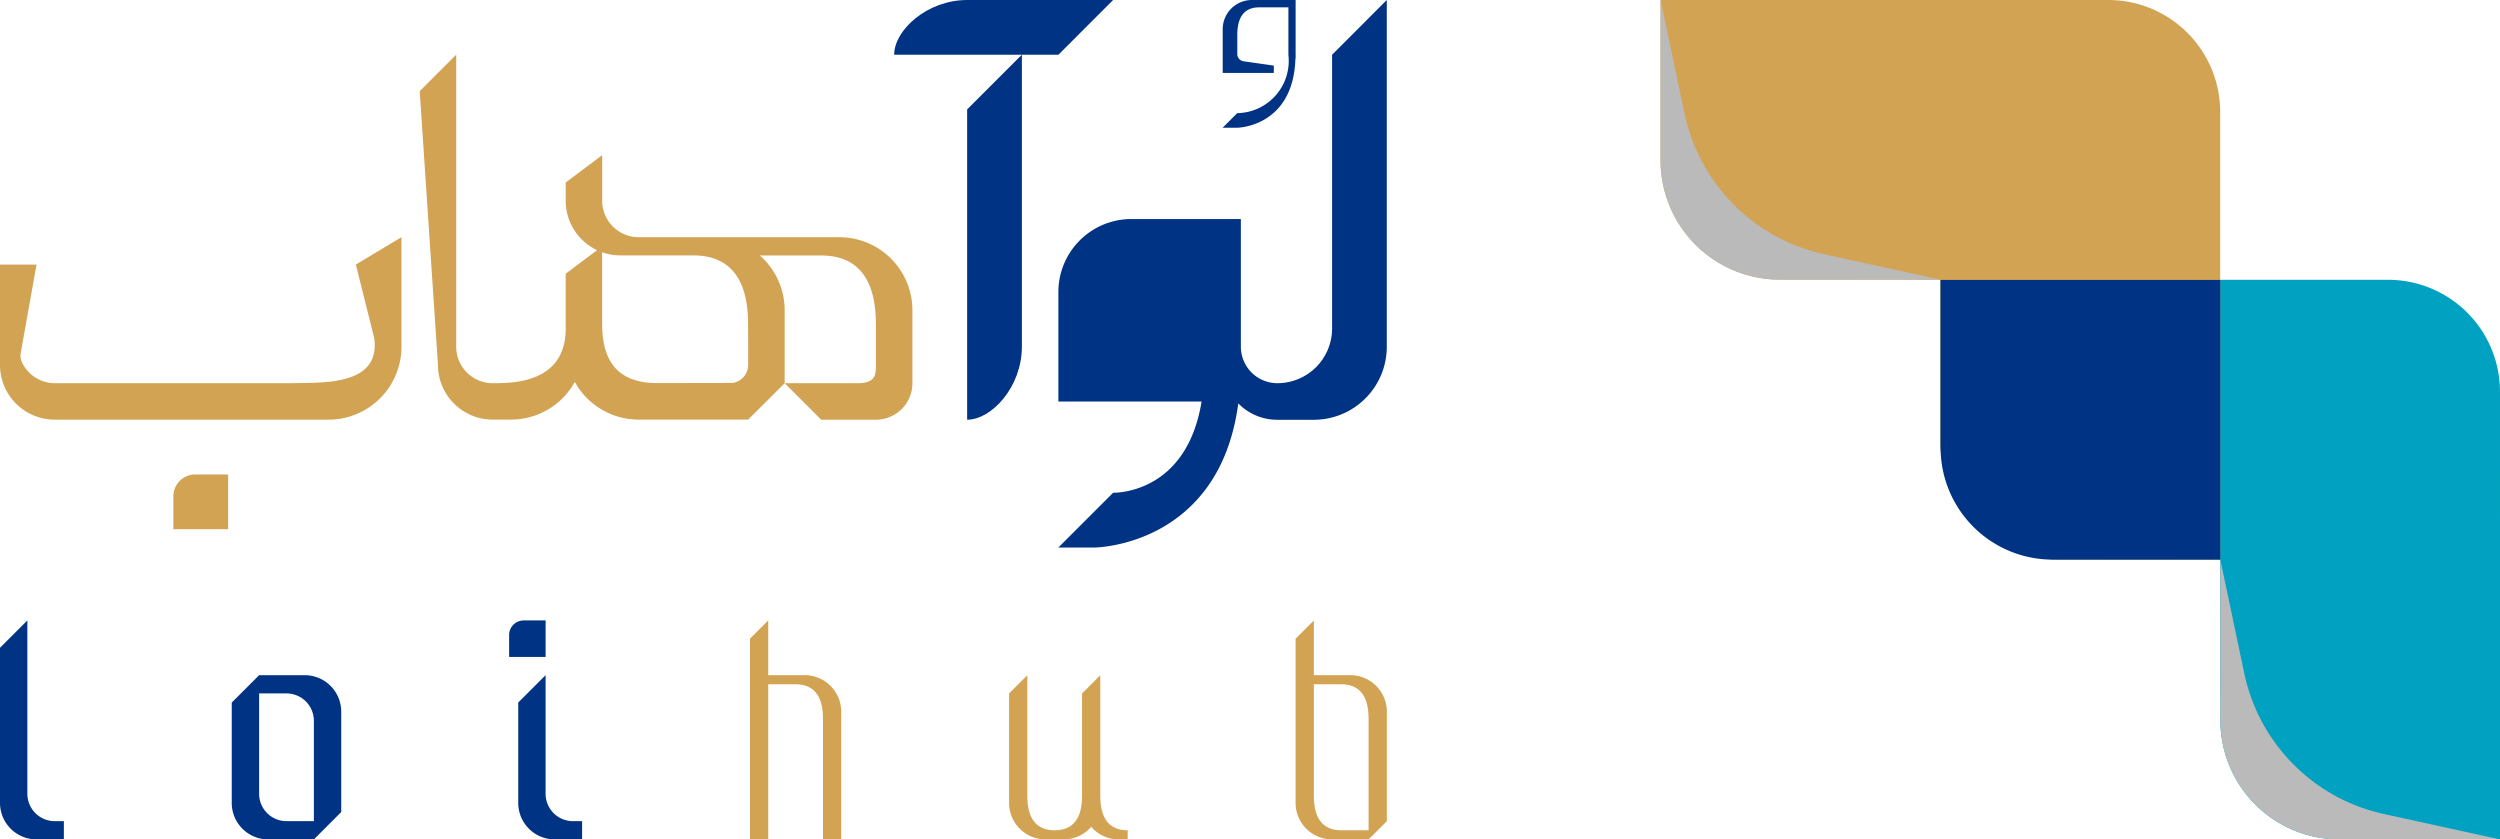 <svg xmlns="http://www.w3.org/2000/svg" width="142.957" height="48" viewBox="0 0 142.957 48"><defs><style>.a{fill:#003383;}.b{fill:#d3a354;}.c{fill:#00a1c1;}.d{fill:#bababa;mix-blend-mode:multiply;isolation:isolate;}</style></defs><g transform="translate(-70.866 -165.01)"><g transform="translate(70.866 165.01)"><g transform="translate(51.13)"><path class="a" d="M210.33,171.479l-.835.835h.835c.033,0,3.214-.055,3.328-3.965h.011V165.01h-2.5a1.669,1.669,0,0,0-1.669,1.669v2.5h2.921v-.418l-1.728-.247a.418.418,0,0,1-.359-.414V167.1c0-.46,0-1.67,1.252-1.67h1.67v2.713A2.991,2.991,0,0,1,210.33,171.479Z" transform="translate(-190.712 -165.01)"/><path class="a" d="M206.525,168.14v15.652a3.13,3.13,0,0,1-3.13,3.13,2.087,2.087,0,0,1-2.087-2.087v-7.3h-6.261a4.174,4.174,0,0,0-4.174,4.174v6.261h8.188c-.845,5.213-4.829,5.218-5.058,5.218l-3.13,3.13h2.087c.077,0,7.121-.108,8.2-8.24a3.12,3.12,0,0,0,2.231.936h2.087a4.174,4.174,0,0,0,4.174-4.174V165.01Z" transform="translate(-181.482 -165.01)"/><path class="a" d="M180.528,190v2.087c1.392,0,3.13-1.868,3.13-4.174v-16.7l-3.13,3.13Z" transform="translate(-176.354 -168.087)"/><path class="a" d="M184.773,165.01h-8.347c-2.305,0-4.174,1.738-4.174,3.13h9.391Z" transform="translate(-172.251 -165.01)"/></g><g transform="translate(0 3.13)"><path class="b" d="M142.455,181.652H130.977a2.087,2.087,0,0,1-2.087-2.087v-2.608l-2.087,1.565v1.043a3.128,3.128,0,0,0,1.794,2.828l-1.794,1.346v3.13c0,3.13-3.023,3.13-4.174,3.13a2.087,2.087,0,0,1-2.087-2.087v-16.7l-2.087,2.087,1.043,15.652a3.13,3.13,0,0,0,3.13,3.13h1.044a4.17,4.17,0,0,0,3.652-2.154,4.171,4.171,0,0,0,3.652,2.154h6.261L139.325,190v-4.174a4.16,4.16,0,0,0-1.42-3.13h3.507c3.13,0,3.13,3.023,3.13,4.174v2.087c0,.519,0,1.043-1.043,1.043h-4.174l2.087,2.087h3.13A2.086,2.086,0,0,0,146.629,190v-4.174A4.174,4.174,0,0,0,142.455,181.652Zm-5.217,7.3a1.043,1.043,0,0,1-.9,1.033l-4.386.008c-3.063-.036-3.066-2.506-3.066-3.649v-3.834a3.123,3.123,0,0,0,1.043.182h4.174c3.131,0,3.131,3.023,3.131,4.174Z" transform="translate(-94.455 -171.217)"/><path class="b" d="M92.258,197.647c.432,2.838-3.147,2.553-4.686,2.608H74a2.075,2.075,0,0,1-1.895-1.234.915.915,0,0,1-.043-.554l.894-4.995H70.866v5.739a3.13,3.13,0,0,0,3.13,3.13H89.649a4.174,4.174,0,0,0,4.174-4.174v-6.261l-2.609,1.565Z" transform="translate(-70.866 -181.473)"/><path class="b" d="M90.522,220.058v1.878h3.131v-3.13H91.774A1.252,1.252,0,0,0,90.522,220.058Z" transform="translate(-80.609 -194.806)"/></g></g><g transform="translate(165.822 165.01)"><path class="c" d="M322.878,203.136a6.4,6.4,0,0,0-6.4-6.4h-25.6v9.176a6.816,6.816,0,0,0,6.816,6.815l9.185.009.009,9.185a6.816,6.816,0,0,0,6.816,6.815h9.176Z" transform="translate(-274.878 -180.736)"/><path class="b" d="M291.152,171.41a6.4,6.4,0,0,0-6.4-6.4h-25.6v9.175A6.816,6.816,0,0,0,265.968,181l9.184.009v9.184a6.815,6.815,0,0,0,6.816,6.815h9.185Z" transform="translate(-259.152 -165.01)"/><path class="d" d="M265.968,181h9.175l-6.642-1.454a10.436,10.436,0,0,1-7.981-8.044l-1.368-6.493v9.175A6.816,6.816,0,0,0,265.968,181Z" transform="translate(-259.152 -165.01)"/><path class="d" d="M329.438,244.471h9.176l-6.642-1.454a10.435,10.435,0,0,1-7.981-8.044l-1.368-6.493v9.175A6.816,6.816,0,0,0,329.438,244.471Z" transform="translate(-290.613 -196.471)"/><path class="a" d="M297.3,212.744h9.592V196.753H290.9v9.591A6.4,6.4,0,0,0,297.3,212.744Z" transform="translate(-274.887 -180.744)"/></g><g transform="translate(70.866 200.488)"><path class="a" d="M74.518,246.837v1.043H72.953a2.087,2.087,0,0,1-2.087-2.087v-8.869l1.565-1.565v9.913A1.565,1.565,0,0,0,74,246.837Z" transform="translate(-70.866 -235.359)"/><g transform="translate(29.113 0)"><path class="a" d="M130.681,237.446h-2.087v-1.252a.835.835,0,0,1,.835-.835h1.252Z" transform="translate(-128.594 -235.359)"/><path class="a" d="M133.28,249.914v1.043h-1.565a2.087,2.087,0,0,1-2.087-2.087v-5.739l1.565-1.565v6.783a1.565,1.565,0,0,0,1.565,1.565Z" transform="translate(-129.107 -238.436)"/></g><path class="a" d="M101.318,241.567H98.709l-1.565,1.565v5.739a2.086,2.086,0,0,0,2.087,2.087h2.608l1.565-1.565v-5.739A2.087,2.087,0,0,0,101.318,241.567Zm-.522,8.347h-.521a1.565,1.565,0,0,1-1.565-1.565V242.61h1.565a1.565,1.565,0,0,1,1.565,1.565v5.739Z" transform="translate(-83.892 -238.436)"/><path class="b" d="M220.9,238.49h-2.087v-3.131l-1.043,1.043v9.391a2.087,2.087,0,0,0,2.087,2.087h2.087l1.044-1.043v-6.261A2.087,2.087,0,0,0,220.9,238.49Zm-.521,8.869c-1.565,0-1.565-1.511-1.565-2.087v-6.261h1.565c1.565,0,1.565,1.511,1.565,2.087v6.261Z" transform="translate(-143.684 -235.359)"/><path class="b" d="M159.036,238.49h-2.087v-3.131l-1.043,1.043v11.478h1.043v-8.869h1.565c1.565,0,1.565,1.511,1.565,2.087v6.783h1.043v-7.3A2.087,2.087,0,0,0,159.036,238.49Z" transform="translate(-113.019 -235.359)"/><path class="b" d="M190.5,248.35v-6.783l-1.043,1.043v5.739c0,.575,0,2.087-1.565,2.087s-1.565-1.511-1.565-2.087v-6.783l-1.043,1.043v6.261a2.086,2.086,0,0,0,2.087,2.087h1.043a2.071,2.071,0,0,0,1.565-.72,2.073,2.073,0,0,0,1.565.72h.522v-.521C190.5,250.436,190.5,248.925,190.5,248.35Z" transform="translate(-127.582 -238.436)"/></g></g></svg>
